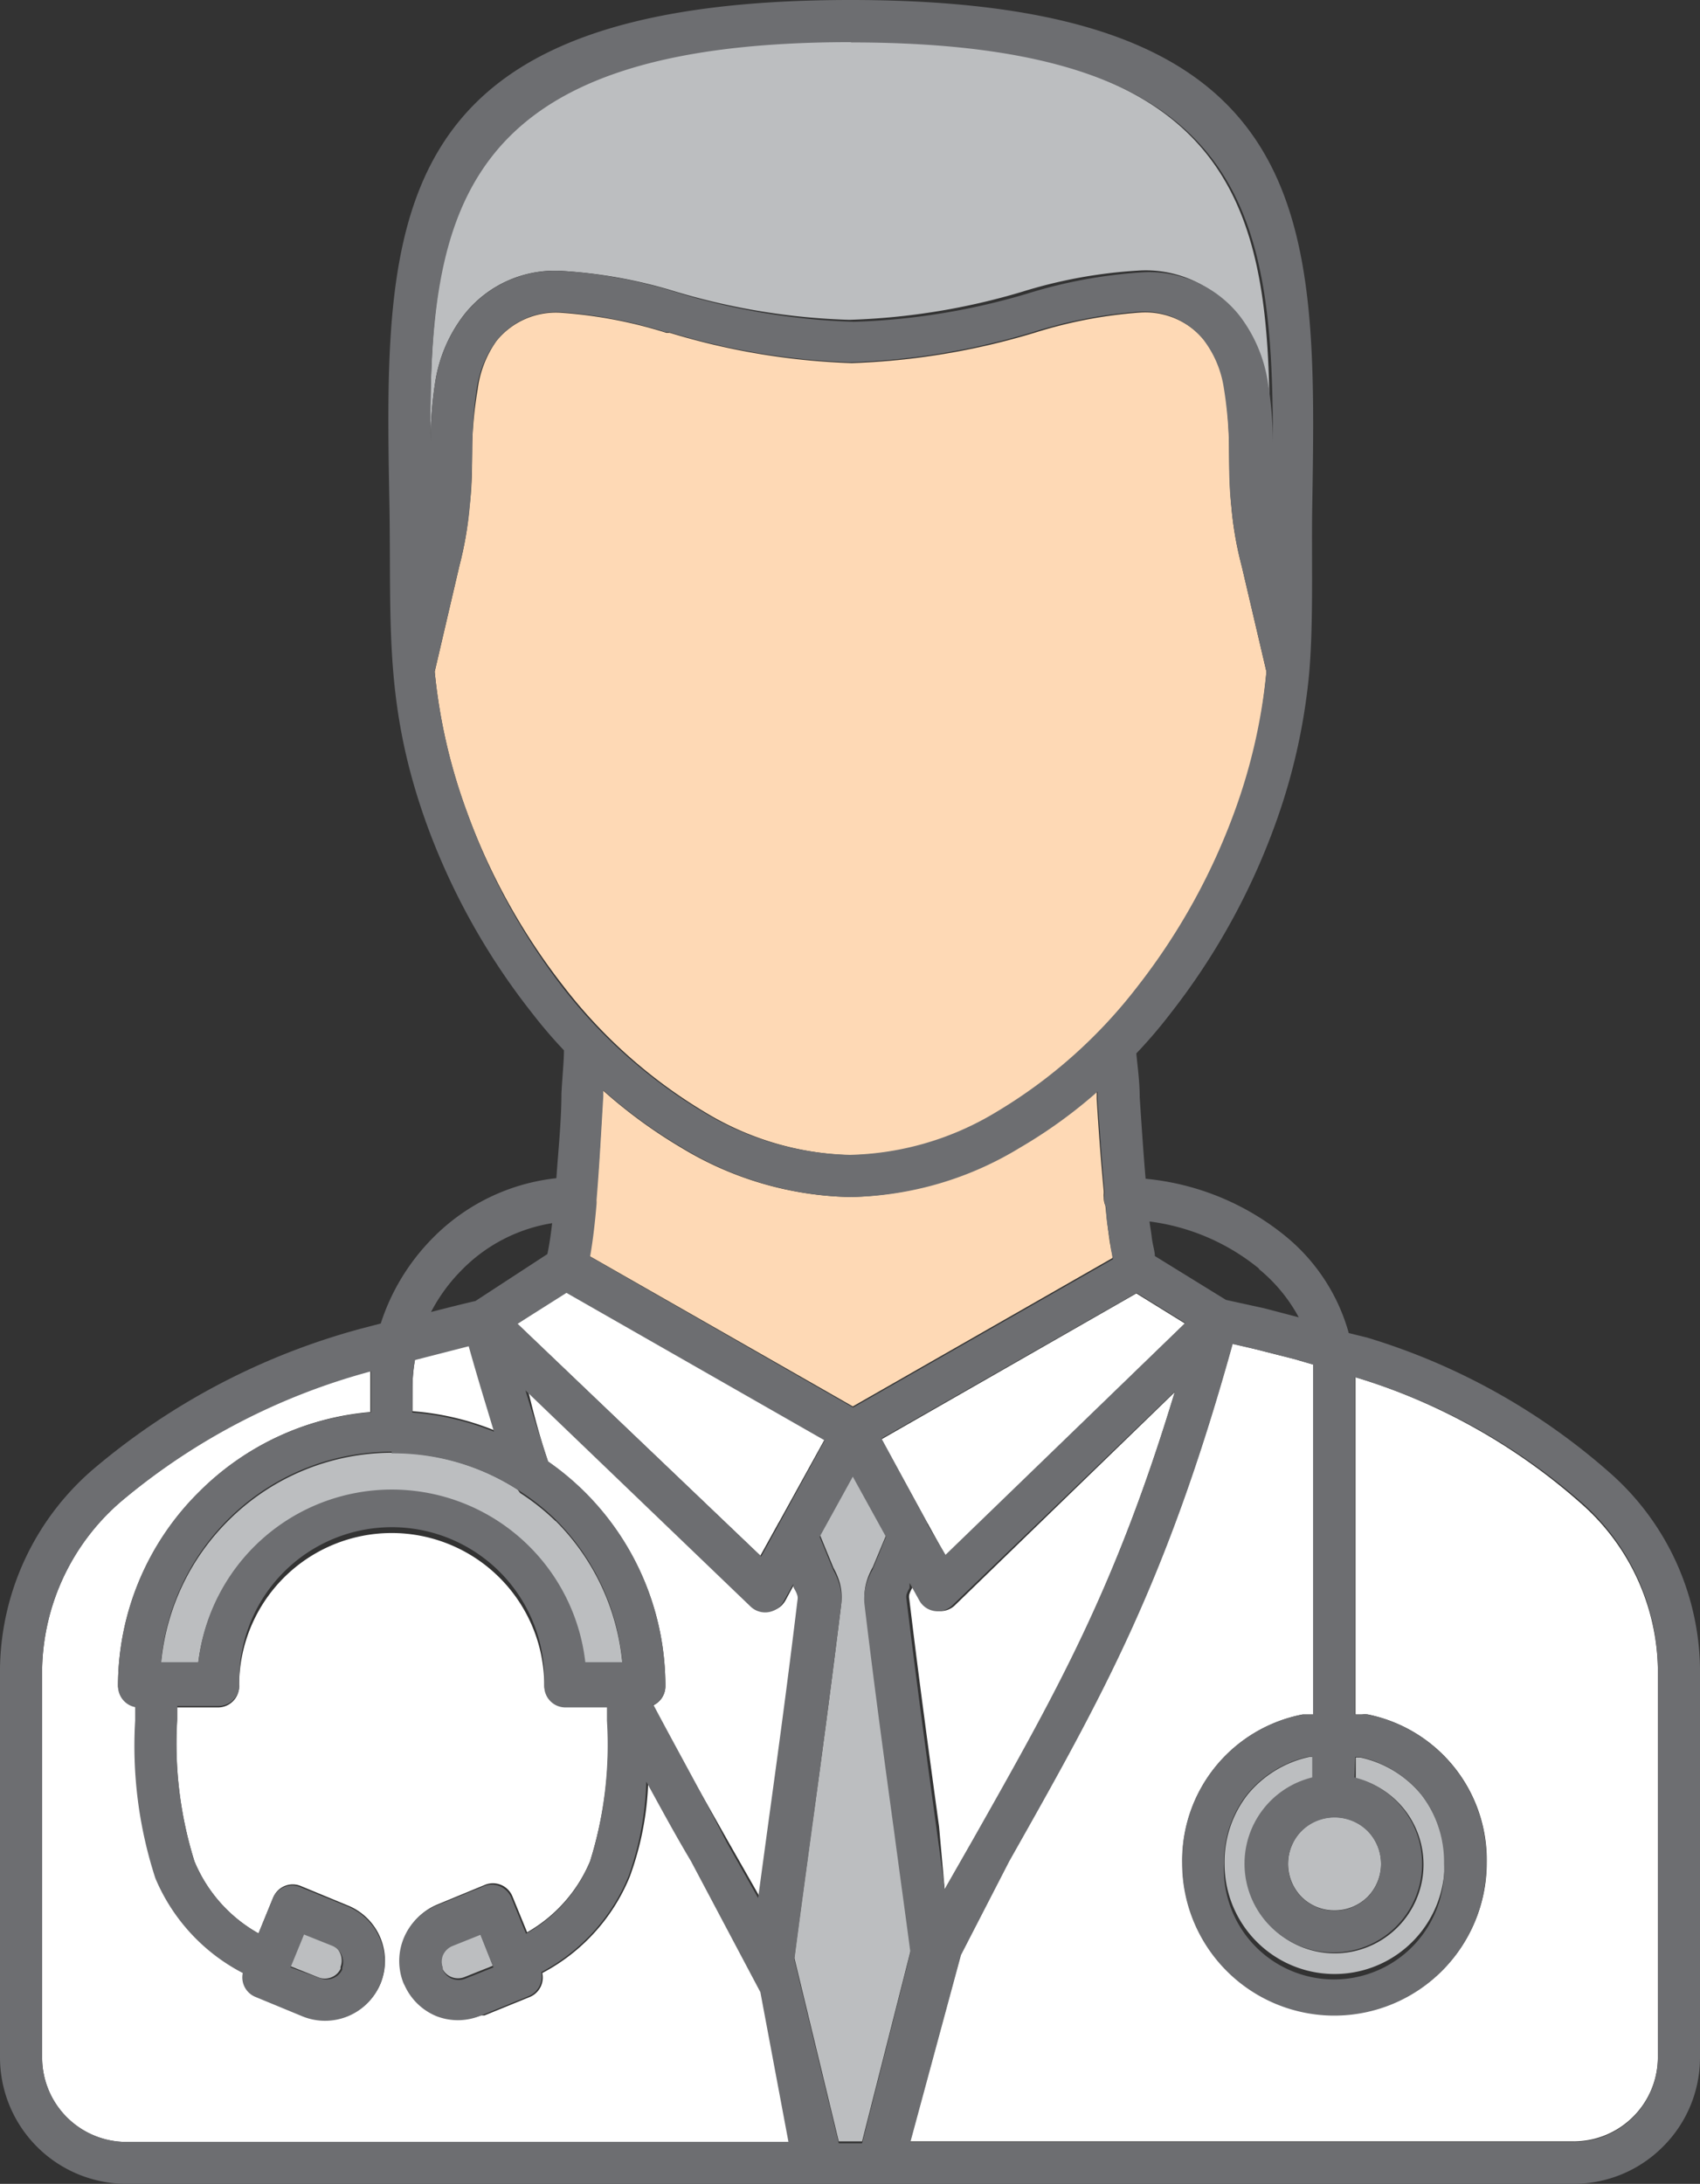 <svg xmlns="http://www.w3.org/2000/svg" viewBox="-4.76837158203125e-7 0 60.5 77.701"><rect x="-4.76837158203125e-7" y="0" width="60.5" height="77.701" fill="#333333" stroke="none"/><title>Depositphotos_103092084_271_ic</title><g data-name="Layer 2"><g data-name="Layer 1" fill-rule="evenodd"><path d="M15.32 15.74a14.16 14.16 0 0 1 .17-2.16 5.23 5.23 0 0 1 1-2.35A4.1 4.1 0 0 1 20 9.64a17.09 17.09 0 0 1 4.06.74 24 24 0 0 0 6.16 1 24 24 0 0 0 6.16-1 17.28 17.28 0 0 1 4.1-.75A4.09 4.09 0 0 1 44 11.19a5.16 5.16 0 0 1 1 2.35 13.76 13.76 0 0 1 .18 2.15c.06-8.21-1-14.24-15-14.24S15.26 7.52 15.32 15.74z" fill="#bcbec0"/><path d="M45.07 23.9l-.88-3.76a12.43 12.43 0 0 1-.37-2.14c-.06-.64-.07-1.3-.08-2a14.76 14.76 0 0 0-.16-2.19 3.75 3.75 0 0 0-.71-1.69 2.72 2.72 0 0 0-2.3-1 16.38 16.38 0 0 0-3.72.71 25.38 25.38 0 0 1-6.54 1.09 25 25 0 0 1-6.48-1.08h-.12a16.26 16.26 0 0 0-3.71-.71 2.72 2.72 0 0 0-2.33 1 3.8 3.8 0 0 0-.67 1.72 14 14 0 0 0-.2 2.15c0 .65 0 1.32-.09 2a12.45 12.45 0 0 1-.36 2.13l-.88 3.77a20 20 0 0 0 1.15 5 22.72 22.72 0 0 0 3.45 6.21 18 18 0 0 0 5 4.45 10.49 10.49 0 0 0 5.23 1.54 10.49 10.49 0 0 0 5.23-1.54 18 18 0 0 0 5-4.45 22.67 22.67 0 0 0 3.45-6.21 20.07 20.07 0 0 0 1.09-5z" fill="#fed9b5"/><path d="M31.54 54.61l-1.18-2.14-1.18 2.14.48 1.17a2.52 2.52 0 0 1 .23.55 2 2 0 0 1 .05.73c-.35 2.84-.7 5.48-1.07 8.12-.2 1.5-.41 3-.6 4.48l1.58 6.53h.83l1.73-6.8c-.18-1.37-.38-2.8-.57-4.23-.36-2.64-.72-5.28-1.06-8.13a1.81 1.81 0 0 1 .05-.72 2.33 2.33 0 0 1 .23-.55z" fill="#bcbec0"/><path d="M33.62 67.23l1-1.75c3-5.24 5.08-9 7.19-15.95L34 57.1a.74.74 0 0 1-1.06 0 .64.64 0 0 1-.12-.16l-.35-.63v.18a1.22 1.22 0 0 0-.11.24.39.39 0 0 0 0 .16c.36 3 .71 5.54 1.06 8.1z" fill="#fff"/><path fill="#fff" d="M42.17 47.09l-1.73-1.07-9.07 5.19L33 54.18l.03.05.62 1.12 8.52-8.26z"/><path fill="#fff" d="M20.15 45.96l-1.74 1.14 8.65 8.25.62-1.12.01-.02.01-.02.01-.01 1.64-2.97-9.2-5.25z"/><path d="M48.67 65.14a1.66 1.66 0 0 0-1.18-.48 1.64 1.64 0 0 0-1.17.48 1.68 1.68 0 0 0 0 2.35 1.65 1.65 0 0 0 1.17.48 1.67 1.67 0 0 0 1.18-.48 1.68 1.68 0 0 0 0-2.35z" fill="#bcbec0"/><path d="M19.77 54.12a8.12 8.12 0 0 0-1.26-1l-.09-.12a8.25 8.25 0 0 0-10.31 1.12 8.22 8.22 0 0 0-2.38 5.08h1.32a6.93 6.93 0 0 1 13.77 0h1.33a8.21 8.21 0 0 0-2.37-5.08z" fill="#bcbec0"/><path d="M19.5 52a9.84 9.84 0 0 1 1.32 1.11A9.71 9.71 0 0 1 23.68 60a.75.75 0 0 1-.44.68c.82 1.57 1.71 3.13 2.68 4.85l1.14 2 .33-2.53c.35-2.56.69-5.12 1.05-8.1a.39.39 0 0 0 0-.16 1 1 0 0 0-.09-.21.48.48 0 0 1-.06-.12v-.09l-.34.63a1 1 0 0 1-.12.16.75.75 0 0 1-1.06 0l-8-7.68.07.23q.27 1.14.66 2.34z" fill="#fff"/><path d="M11.8 69.18l-1-.4-.48 1.17 1 .4a.63.63 0 0 0 .48 0 .61.61 0 0 0 .32-.3v-.07a.64.64 0 0 0 0-.45.63.63 0 0 0-.32-.35z" fill="#bcbec0"/><path d="M17.08 68.78l-1 .4a.63.63 0 0 0-.34.34.64.64 0 0 0 0 .45v.07a.62.62 0 0 0 .32.3.63.63 0 0 0 .48 0l1-.4z" fill="#bcbec0"/><path d="M14.77 48.37a5.86 5.86 0 0 0-.09 1v.84a9.71 9.71 0 0 1 2.91.68l-.25-.83c-.23-.74-.44-1.48-.65-2.21z" fill="#fff"/><path d="M13.18 50.24v-1.46a23.09 23.09 0 0 0-8.78 4.56 8.05 8.05 0 0 0-2.9 6v13.87a3 3 0 0 0 3 3h23.63l-1-5.33-2.47-4.66c-.56-1-1.08-1.92-1.59-2.83a10.85 10.85 0 0 1-.66 3.39 6.78 6.78 0 0 1-3.11 3.42.75.75 0 0 1-.44.85l-1.62.66h-.13a2.13 2.13 0 0 1-2.67-1.12.7.7 0 0 1-.06-.13 2.13 2.13 0 0 1 1.19-2.7l1.67-.69a.75.75 0 0 1 1 .41l.52 1.27A5.24 5.24 0 0 0 21 66.22a14 14 0 0 0 .62-5v-.52h-1.5a.75.75 0 0 1-.75-.75A5.43 5.43 0 1 0 8.51 60a.75.75 0 0 1-.75.75H6.3v.48a14.09 14.09 0 0 0 .62 5 5.25 5.25 0 0 0 2.28 2.56l.52-1.27a.75.75 0 0 1 1-.41l1.67.69a2.12 2.12 0 0 1 1.15 1.15 2.15 2.15 0 0 1 0 1.63 2.14 2.14 0 0 1-2.77 1.14l-1.67-.69a.75.75 0 0 1-.44-.85 6.78 6.78 0 0 1-3.11-3.42 15.3 15.3 0 0 1-.72-5.61v-.49A.75.75 0 0 1 4.2 60a9.7 9.7 0 0 1 2.86-6.88 9.71 9.71 0 0 1 6.12-2.88z" fill="#fff"/><path d="M46.73 61V48.55l-.65-.19-1.42-.36-.8-.19c-2.37 8.54-4.64 12.54-7.95 18.4l-1.72 3.34-1.8 6.64H56a3 3 0 0 0 3-3V59.35a8 8 0 0 0-2.67-5.8A21.55 21.55 0 0 0 48.24 49v12h.24a.76.76 0 0 1 .2 0 5.28 5.28 0 0 1 4.23 5.28 5.41 5.41 0 1 1-10.83 0A5.28 5.28 0 0 1 46.36 61h.37z" fill="#fff"/><path d="M46.73 63.25v-.74h-.13a3.91 3.91 0 0 0-2.19 1.33 3.88 3.88 0 0 0-.83 2.48 3.91 3.91 0 1 0 7.83 0 3.89 3.89 0 0 0-.82-2.46 3.89 3.89 0 0 0-2.18-1.33h-.16v.74a3.16 3.16 0 1 1-1.5 0z" fill="#bcbec0"/><path d="M30.27 42.59a12 12 0 0 1-6-1.74 17.77 17.77 0 0 1-2.82-2.06V39c-.06 1.14-.13 2.49-.24 3.68a.81.81 0 0 1 0 .14c-.06.72-.14 1.37-.23 1.87l9.37 5.35 9.24-5.28c0-.17-.06-.35-.09-.55-.06-.38-.11-.84-.16-1.31a.72.72 0 0 1-.06-.29.61.61 0 0 1 0-.15v-.08c-.11-1.15-.19-2.3-.25-3.28v-.29a17.58 17.58 0 0 1-2.77 2 12 12 0 0 1-5.99 1.78z" fill="#fed9b5"/><path d="M48.65 47.59l-.65-.16A6.8 6.8 0 0 0 45.77 44a9.25 9.25 0 0 0-5-2.06c-.08-.93-.15-2-.21-2.9 0-.58-.08-1.11-.12-1.56.43-.45.84-.93 1.23-1.44a24.3 24.3 0 0 0 3.68-6.62 21.63 21.63 0 0 0 1.24-5.45c.16-1.83.08-4.14.11-5.93C46.87 7.79 47 0 30.27 0s-16.6 7.79-16.41 18c.07 4.22-.21 7.13 1.36 11.42A24.21 24.21 0 0 0 18.9 36c.37.48.76.94 1.17 1.37 0 .4-.06.95-.09 1.55 0 .94-.11 2-.18 3a7.27 7.27 0 0 0-4.44 2.17 7.66 7.66 0 0 0-1.81 3l-.69.18a24.62 24.62 0 0 0-9.43 4.91A9.51 9.51 0 0 0 0 59.35v13.86a4.5 4.5 0 0 0 4.5 4.49H56a4.48 4.48 0 0 0 3.18-1.32 4.47 4.47 0 0 0 1.32-3.17V59.35a9.44 9.44 0 0 0-3.12-6.87 23.16 23.16 0 0 0-8.73-4.89zm-.42 14.92h.16a3.9 3.9 0 0 1 2.18 1.33 3.91 3.91 0 0 1 .82 2.47 3.92 3.92 0 1 1-7.83 0 3.88 3.88 0 0 1 .83-2.48 3.92 3.92 0 0 1 2.18-1.33h.13v.74a3.16 3.16 0 1 0 1.5 0zm.44 2.64a1.68 1.68 0 0 1 0 2.35 1.67 1.67 0 0 1-2.35 0 1.67 1.67 0 0 1 0-2.35 1.67 1.67 0 0 1 2.35 0zm-3.87-20a5.73 5.73 0 0 1 1.42 1.72L45 46.55l-1.37-.3-2.53-1.56c0-.17-.08-.4-.11-.66s-.06-.38-.08-.57a7.7 7.7 0 0 1 3.9 1.68zm-4.35.85l1.73 1.07-8.53 8.25-.65-1.09v-.05l-1.63-3zm1.36 3.51c-2.11 7-4.23 10.71-7.19 15.95l-1 1.75-.3-2.21c-.35-2.56-.7-5.12-1.06-8.1a.46.46 0 0 1 0-.16 1.05 1.05 0 0 1 .11-.24v-.18l.35.63a.68.68 0 0 0 .12.16.75.75 0 0 0 1.06 0zm-2.51-7a.92.92 0 0 0 0 .15.7.7 0 0 0 .06.29c0 .47.1.92.16 1.3 0 .2.06.38.09.55l-9.25 5.28L21 44.71c.09-.5.17-1.15.23-1.87a.93.93 0 0 0 0-.14c.1-1.19.17-2.54.24-3.68v-.23a17.54 17.54 0 0 0 2.82 2.05 11.93 11.93 0 0 0 6 1.75 11.93 11.93 0 0 0 6-1.75 17.38 17.38 0 0 0 2.77-2v.29c.07 1 .15 2.14.25 3.29zm-9-41c14 0 15 6 15 14.23a14 14 0 0 0-.18-2.15 5.2 5.2 0 0 0-1-2.35 4.1 4.1 0 0 0-3.47-1.55 17.48 17.48 0 0 0-4.1.76 24.17 24.17 0 0 1-6.16 1 24.17 24.17 0 0 1-6.16-1A17.24 17.24 0 0 0 20 9.64a4.12 4.12 0 0 0-3.51 1.6 5.22 5.22 0 0 0-1 2.35 14 14 0 0 0-.17 2.16c-.06-8.22.96-14.25 14.95-14.25zM16.62 28.89a20 20 0 0 1-1.15-5l.88-3.77a12.79 12.79 0 0 0 .37-2.12c.06-.64.07-1.3.09-2a14.11 14.11 0 0 1 .16-2.2 3.77 3.77 0 0 1 .71-1.69 2.73 2.73 0 0 1 2.33-1 16.29 16.29 0 0 1 3.66.7h.12a25 25 0 0 0 6.48 1.08 25.21 25.21 0 0 0 6.54-1.09 16.42 16.42 0 0 1 3.72-.71 2.72 2.72 0 0 1 2.3 1 3.74 3.74 0 0 1 .72 1.69 14.49 14.49 0 0 1 .19 2.22c0 .65 0 1.32.08 2a12.89 12.89 0 0 0 .37 2.14l.88 3.75a20.1 20.1 0 0 1-1.14 5 22.77 22.77 0 0 1-3.45 6.21 17.86 17.86 0 0 1-5 4.45 10.5 10.5 0 0 1-5.23 1.54A10.5 10.5 0 0 1 25 39.55a18 18 0 0 1-5-4.45 22.66 22.66 0 0 1-3.38-6.21zM20.16 46l9.19 5.25-1.64 3-.62 1.13-8.67-8.28zm3.08 14.67a.75.75 0 0 0 .44-.68 9.72 9.72 0 0 0-2.85-6.89 9.59 9.59 0 0 0-1.32-1.1q-.39-1.15-.74-2.3l-.07-.23 8 7.68a.75.75 0 0 0 1.06 0 .81.81 0 0 0 .12-.16l.35-.63v.09a.91.91 0 0 0 .06.12.87.87 0 0 1 .09.21.39.39 0 0 1 0 .16c-.36 3-.71 5.54-1.06 8.09l-.34 2.5-1.13-2c-.9-1.77-1.78-3.33-2.61-4.9zm-6.83-15.46a5.79 5.79 0 0 1 3.24-1.69c-.05.44-.11.82-.17 1.1l-2.56 1.67c-.36.08-.95.23-1.58.39a6.11 6.11 0 0 1 1.07-1.47zm-1.73 4.18a5.49 5.49 0 0 1 .09-1l1.91-.49q.31 1.1.65 2.21l.25.83a9.71 9.71 0 0 0-2.91-.68zm-.74 2.32A8.2 8.2 0 0 1 18.42 53l.09.06a8.15 8.15 0 0 1 1.26 1 8.23 8.23 0 0 1 2.38 5.08h-1.32a6.93 6.93 0 0 0-13.77 0H5.73a8.24 8.24 0 0 1 8.21-7.49zM4.5 76.21a3 3 0 0 1-3-3V59.35a8.06 8.06 0 0 1 2.9-6 23.12 23.12 0 0 1 8.81-4.56v1.46a9.74 9.74 0 0 0-6.12 2.82A9.7 9.7 0 0 0 4.2 60a.76.76 0 0 0 .61.74v.48a15.21 15.21 0 0 0 .72 5.61 6.74 6.74 0 0 0 3.11 3.37.75.75 0 0 0 .45.85l1.67.69a2.13 2.13 0 0 0 2.77-1.14 2.13 2.13 0 0 0-1.16-2.77l-1.67-.68a.75.75 0 0 0-1 .41l-.5 1.23a5.24 5.24 0 0 1-2.28-2.57 14 14 0 0 1-.61-5.05v-.47h1.46a.75.75 0 0 0 .75-.7 5.43 5.43 0 1 1 10.85 0 .75.75 0 0 0 .75.75h1.48v.47a14.05 14.05 0 0 1-.6 5.01 5.21 5.21 0 0 1-2.28 2.57l-.52-1.27a.75.75 0 0 0-1-.41l-1.67.68a2.13 2.13 0 0 0-1.19 2.71.78.78 0 0 0 .06.13 2.13 2.13 0 0 0 1.12 1.09 2.1 2.1 0 0 0 1.55 0l.13-.05 1.62-.66a.75.75 0 0 0 .44-.85 6.74 6.74 0 0 0 3.11-3.42 10.78 10.78 0 0 0 .63-3.36c.5.91 1 1.84 1.59 2.83l2.47 4.66 1 5.33zM10.34 70l.48-1.17 1 .4a.63.63 0 0 1 .36.78v.07a.62.62 0 0 1-.32.3.63.63 0 0 1-.48 0zm7.22 0l-1 .4a.63.63 0 0 1-.48 0 .64.64 0 0 1-.32-.3v-.08a.64.64 0 0 1 0-.44.63.63 0 0 1 .34-.34l1-.4zm13.12 6.26h-.83l-1.58-6.53c.19-1.47.4-3 .6-4.48.36-2.64.71-5.28 1.06-8.12a2 2 0 0 0-.05-.73 2.49 2.49 0 0 0-.23-.55l-.48-1.17 1.18-2.14 1.18 2.14-.48 1.17a2.54 2.54 0 0 0-.23.55 1.86 1.86 0 0 0-.05.72c.34 2.85.7 5.49 1.06 8.12.19 1.43.39 2.86.57 4.23zM59 59.35v13.86a3 3 0 0 1-3 3H32.4l1.8-6.65 1.72-3.34c3.31-5.86 5.58-9.87 7.95-18.4l.8.18 1.41.36.65.19V61h-.37a5.29 5.29 0 0 0-4.29 5.3 5.41 5.41 0 0 0 10.83 0 5.28 5.28 0 0 0-4.23-5.3.77.77 0 0 0-.21 0h-.24V49a21.5 21.5 0 0 1 8.14 4.52A8 8 0 0 1 59 59.35z" fill="#6d6e71"/></g></g></svg>